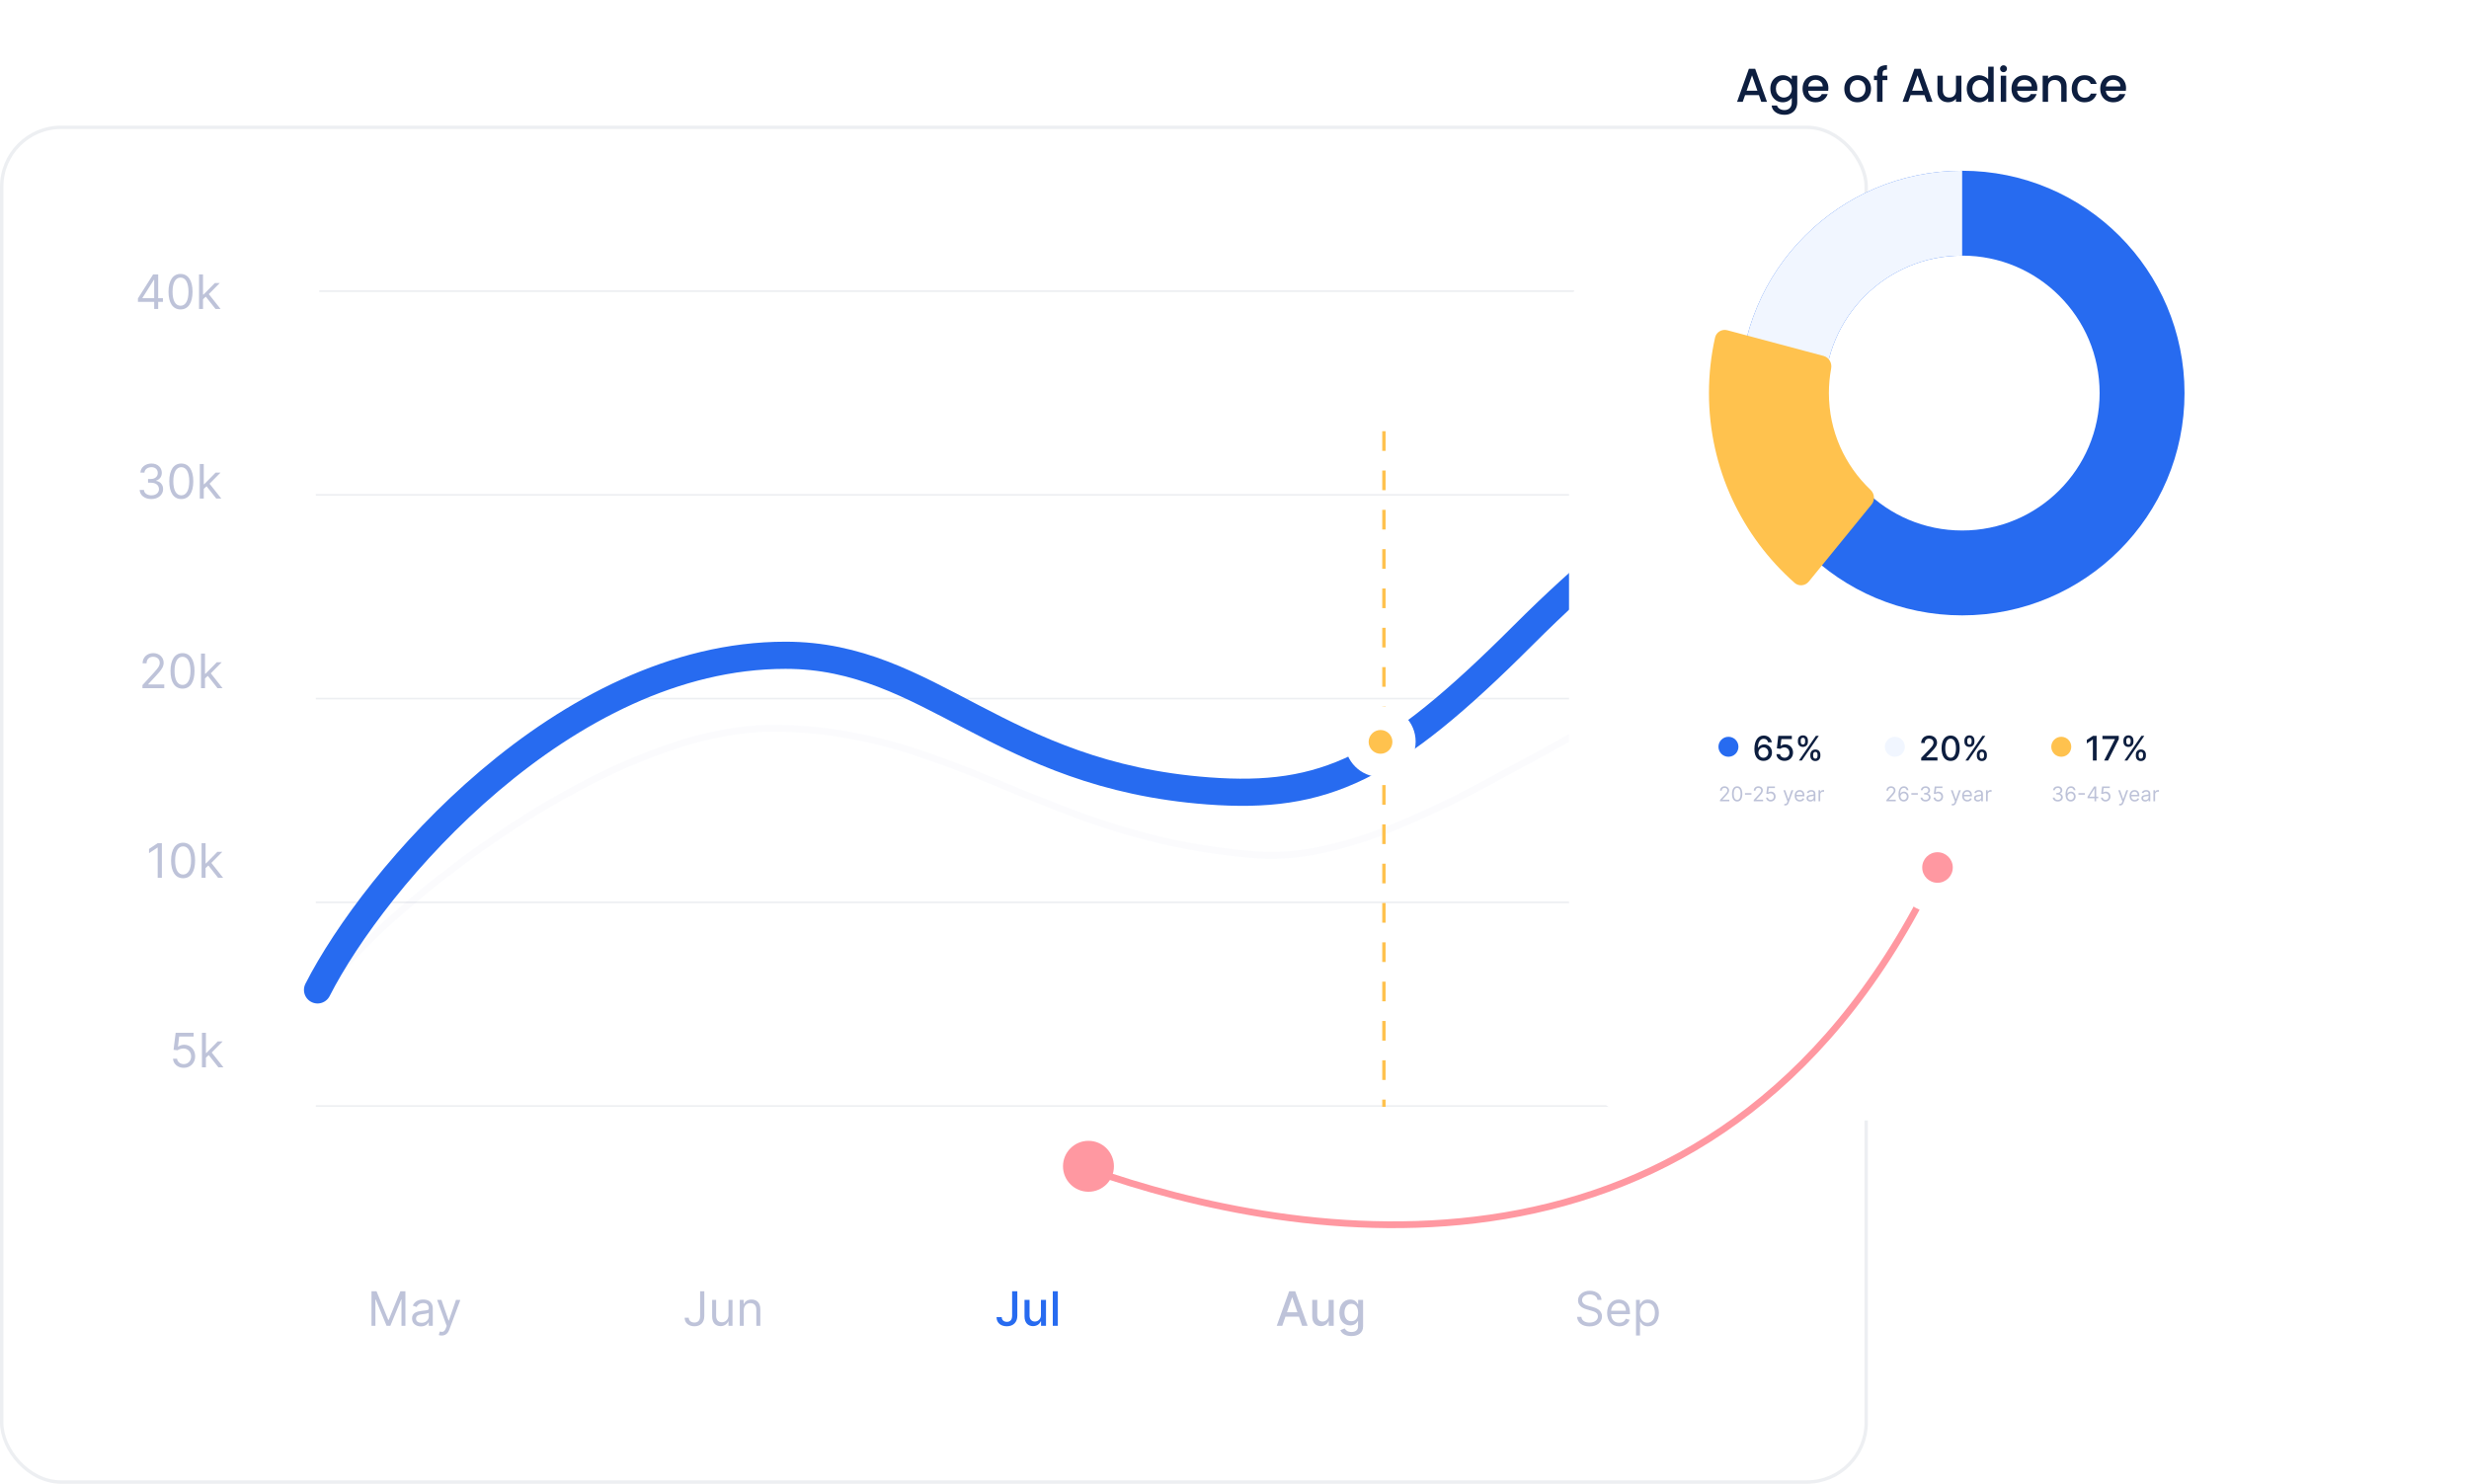 <svg width="727" height="437" viewBox="0 0 727 437" fill="none" xmlns="http://www.w3.org/2000/svg">
<rect x="0.5" y="37.5" width="549" height="399" rx="17.5" fill="white" stroke="#EDEFF2"/>
<path d="M44.584 146.98C46.558 146.98 48.025 145.742 48.025 144.076C48.025 142.784 47.259 141.844 45.977 141.63V141.551C47.006 141.237 47.647 140.392 47.647 139.244C47.647 137.802 46.508 136.519 44.624 136.519C42.864 136.519 41.403 137.603 41.343 139.204H42.536C42.581 138.19 43.545 137.593 44.604 137.593C45.728 137.593 46.454 138.274 46.454 139.303C46.454 140.377 45.614 141.073 44.406 141.073H43.59V142.167H44.406C45.952 142.167 46.812 142.953 46.812 144.076C46.812 145.155 45.872 145.886 44.565 145.886C43.386 145.886 42.452 145.279 42.377 144.295H41.124C41.199 145.896 42.611 146.98 44.584 146.98ZM53.379 146.98C55.626 146.98 56.919 145.075 56.919 141.749C56.919 138.448 55.607 136.519 53.379 136.519C51.152 136.519 49.84 138.448 49.84 141.749C49.84 145.075 51.132 146.98 53.379 146.98ZM53.379 145.886C51.898 145.886 51.033 144.399 51.033 141.749C51.033 139.105 51.908 137.593 53.379 137.593C54.851 137.593 55.726 139.105 55.726 141.749C55.726 144.399 54.861 145.886 53.379 145.886ZM58.828 146.84H60.001V143.982L60.822 143.221L63.68 146.84H65.172L61.707 142.465L64.933 139.204H63.482L60.141 142.605H60.001V136.659H58.828V146.84Z" fill="#BEC3D9"/>
<path d="M40.614 88.912H45.406V91H46.58V88.912H47.971V87.818H46.58V80.818H45.088L40.614 87.898V88.912ZM45.406 87.818H41.946V87.739L45.327 82.389H45.406V87.818ZM53.156 91.139C55.403 91.139 56.695 89.235 56.695 85.909C56.695 82.608 55.383 80.679 53.156 80.679C50.928 80.679 49.616 82.608 49.616 85.909C49.616 89.235 50.908 91.139 53.156 91.139ZM53.156 90.046C51.674 90.046 50.809 88.559 50.809 85.909C50.809 83.264 51.684 81.753 53.156 81.753C54.627 81.753 55.502 83.264 55.502 85.909C55.502 88.559 54.637 90.046 53.156 90.046ZM58.605 91H59.778V88.141L60.598 87.381L63.457 91H64.948L61.483 86.625L64.71 83.364H63.258L59.917 86.764H59.778V80.818H58.605V91Z" fill="#BEC3D9"/>
<path d="M41.944 202.68H48.367V201.587H43.635V201.507L45.922 199.061C47.672 197.187 48.188 196.312 48.188 195.183C48.188 193.612 46.916 192.359 45.126 192.359C43.341 192.359 41.984 193.572 41.984 195.362H43.157C43.157 194.204 43.908 193.433 45.086 193.433C46.19 193.433 47.035 194.109 47.035 195.183C47.035 196.123 46.483 196.819 45.305 198.107L41.944 201.786V202.68ZM53.742 202.82C55.989 202.82 57.282 200.916 57.282 197.59C57.282 194.288 55.969 192.359 53.742 192.359C51.514 192.359 50.202 194.288 50.202 197.59C50.202 200.916 51.495 202.82 53.742 202.82ZM53.742 201.726C52.26 201.726 51.395 200.239 51.395 197.59C51.395 194.945 52.27 193.433 53.742 193.433C55.213 193.433 56.088 194.945 56.088 197.59C56.088 200.239 55.223 201.726 53.742 201.726ZM59.191 202.68H60.364V199.822L61.184 199.061L64.043 202.68H65.534L62.069 198.305L65.296 195.044H63.844L60.503 198.445H60.364V192.499H59.191V202.68Z" fill="#BEC3D9"/>
<path d="M47.663 248.339H46.43L43.884 250.029V251.282L46.37 249.631H46.43V258.521H47.663V248.339ZM53.912 258.66C56.159 258.66 57.452 256.756 57.452 253.43C57.452 250.128 56.139 248.199 53.912 248.199C51.685 248.199 50.372 250.128 50.372 253.43C50.372 256.756 51.665 258.66 53.912 258.66ZM53.912 257.566C52.431 257.566 51.566 256.079 51.566 253.43C51.566 250.785 52.441 249.273 53.912 249.273C55.384 249.273 56.259 250.785 56.259 253.43C56.259 256.079 55.394 257.566 53.912 257.566ZM59.361 258.521H60.534V255.662L61.355 254.901L64.213 258.521H65.705L62.239 254.146L65.466 250.884H64.014L60.673 254.285H60.534V248.339H59.361V258.521Z" fill="#BEC3D9"/>
<path d="M54.107 314.5C56.046 314.5 57.468 313.068 57.468 311.119C57.468 309.146 56.096 307.699 54.227 307.699C53.54 307.699 52.874 307.943 52.457 308.276H52.397L52.755 305.273H57.011V304.179H51.721L51.104 309.19L52.258 309.33C52.68 309.026 53.401 308.808 54.028 308.813C55.325 308.822 56.275 309.807 56.275 311.139C56.275 312.447 55.36 313.406 54.107 313.406C53.063 313.406 52.233 312.735 52.138 311.815H50.945C51.02 313.367 52.357 314.5 54.107 314.5ZM59.463 314.361H60.636V311.502L61.456 310.742L64.315 314.361H65.807L62.341 309.986L65.568 306.724H64.116L60.775 310.125H60.636V304.179H59.463V314.361Z" fill="#BEC3D9"/>
<path d="M109.39 380.299V390.481H110.543V382.745H110.643L113.825 390.481H114.938L118.12 382.745H118.219V390.481H119.373V380.299H117.901L114.441 388.751H114.322L110.862 380.299H109.39ZM123.933 390.66C125.265 390.66 125.961 389.944 126.2 389.447H126.26V390.481H127.433V385.45C127.433 383.024 125.584 382.745 124.609 382.745C123.456 382.745 122.143 383.143 121.547 384.535L122.66 384.933C122.919 384.376 123.53 383.779 124.649 383.779C125.728 383.779 126.26 384.351 126.26 385.331V385.37C126.26 385.937 125.683 385.887 124.291 386.066C122.874 386.25 121.328 386.564 121.328 388.314C121.328 389.805 122.481 390.66 123.933 390.66ZM124.112 389.606C123.177 389.606 122.501 389.189 122.501 388.373C122.501 387.478 123.317 387.2 124.231 387.081C124.729 387.021 126.061 386.882 126.26 386.643V387.717C126.26 388.672 125.504 389.606 124.112 389.606ZM130.057 393.345C131.116 393.345 131.862 392.783 132.304 391.595L135.555 382.865L134.273 382.845L132.165 388.93H132.085L129.977 382.845H128.705L131.528 390.521L131.31 391.118C130.882 392.281 130.355 392.39 129.5 392.172L129.202 393.206C129.321 393.265 129.659 393.345 130.057 393.345Z" fill="#BEC3D9"/>
<path d="M206.15 380.299V387.578C206.15 388.846 205.543 389.527 204.48 389.527C203.51 389.527 202.809 388.96 202.809 388.095H201.596C201.596 389.661 202.809 390.62 204.48 390.62C206.249 390.62 207.383 389.532 207.383 387.578V380.299H206.15ZM214.507 387.359C214.507 388.791 213.414 389.447 212.539 389.447C211.564 389.447 210.868 388.731 210.868 387.618V382.845H209.695V387.697C209.695 389.646 210.729 390.581 212.161 390.581C213.314 390.581 214.07 389.964 214.428 389.189H214.507V390.481H215.681V382.845H214.507V387.359ZM219.003 385.887C219.003 384.555 219.828 383.799 220.952 383.799C222.04 383.799 222.702 384.51 222.702 385.708V390.481H223.875V385.629C223.875 383.68 222.836 382.745 221.29 382.745C220.136 382.745 219.42 383.262 219.062 384.038H218.963V382.845H217.83V390.481H219.003V385.887Z" fill="#BEC3D9"/>
<path d="M298.02 380.299V387.518C298.015 388.691 297.468 389.318 296.494 389.318C295.594 389.318 294.968 388.781 294.963 387.936H293.436C293.436 389.656 294.729 390.62 296.454 390.62C298.323 390.62 299.546 389.477 299.551 387.518V380.299H298.02ZM306.505 387.314C306.51 388.612 305.546 389.228 304.711 389.228C303.791 389.228 303.155 388.562 303.155 387.523V382.845H301.668V387.702C301.668 389.596 302.707 390.581 304.174 390.581C305.322 390.581 306.103 389.974 306.456 389.159H306.535V390.481H307.997V382.845H306.505V387.314ZM311.481 380.299H309.994V390.481H311.481V380.299Z" fill="#276BF0"/>
<path d="M377.564 390.481L378.498 387.787H382.476L383.405 390.481H385.036L381.372 380.299H379.597L375.933 390.481H377.564ZM378.946 386.494L380.447 382.149H380.527L382.028 386.494H378.946ZM391.224 387.314C391.229 388.612 390.265 389.228 389.43 389.228C388.51 389.228 387.873 388.562 387.873 387.523V382.845H386.387V387.702C386.387 389.596 387.426 390.581 388.893 390.581C390.041 390.581 390.822 389.974 391.175 389.159H391.254V390.481H392.716V382.845H391.224V387.314ZM397.915 393.504C399.859 393.504 401.36 392.614 401.36 390.65V382.845H399.903V384.083H399.794C399.531 383.61 399.004 382.745 397.582 382.745C395.737 382.745 394.38 384.202 394.38 386.633C394.38 389.069 395.767 390.367 397.572 390.367C398.974 390.367 399.516 389.576 399.784 389.089H399.879V390.591C399.879 391.789 399.058 392.306 397.93 392.306C396.692 392.306 396.21 391.684 395.946 391.247L394.668 391.774C395.071 392.708 396.09 393.504 397.915 393.504ZM397.9 389.134C396.572 389.134 395.881 388.115 395.881 386.613C395.881 385.147 396.558 384.008 397.9 384.008C399.197 384.008 399.893 385.067 399.893 386.613C399.893 388.189 399.183 389.134 397.9 389.134Z" fill="#BEC3D9"/>
<path d="M470.376 382.845H471.57C471.515 381.309 470.098 380.16 468.129 380.16C466.18 380.16 464.649 381.294 464.649 383.004C464.649 384.376 465.644 385.191 467.234 385.649L468.487 386.007C469.561 386.305 470.516 386.683 470.516 387.697C470.516 388.811 469.442 389.547 468.03 389.547C466.817 389.547 465.743 389.01 465.644 387.856H464.371C464.49 389.527 465.842 390.66 468.03 390.66C470.376 390.66 471.709 389.368 471.709 387.717C471.709 385.808 469.899 385.191 468.845 384.913L467.811 384.635C467.055 384.436 465.842 384.038 465.842 382.944C465.842 381.97 466.737 381.254 468.09 381.254C469.322 381.254 470.257 381.841 470.376 382.845ZM476.779 390.64C478.33 390.64 479.463 389.865 479.821 388.711L478.688 388.393C478.389 389.189 477.698 389.586 476.779 389.586C475.402 389.586 474.452 388.696 474.397 387.061H479.941V386.564C479.941 383.72 478.25 382.745 476.659 382.745C474.591 382.745 473.219 384.376 473.219 386.723C473.219 389.069 474.571 390.64 476.779 390.64ZM474.397 386.047C474.477 384.858 475.317 383.799 476.659 383.799C477.932 383.799 478.747 384.754 478.747 386.047H474.397ZM481.725 393.345H482.899V389.308H482.998C483.257 389.726 483.754 390.64 485.225 390.64C487.134 390.64 488.467 389.109 488.467 386.683C488.467 384.277 487.134 382.745 485.205 382.745C483.714 382.745 483.257 383.66 482.998 384.058H482.859V382.845H481.725V393.345ZM482.879 386.663C482.879 384.953 483.634 383.799 485.066 383.799C486.558 383.799 487.294 385.052 487.294 386.663C487.294 388.294 486.538 389.586 485.066 389.586C483.654 389.586 482.879 388.393 482.879 386.663Z" fill="#BEC3D9"/>
<line x1="93" y1="145.75" x2="511" y2="145.75" stroke="#EDEFF2" stroke-width="0.5"/>
<line x1="94" y1="85.75" x2="512" y2="85.75" stroke="#EDEFF2" stroke-width="0.5"/>
<line x1="93" y1="205.75" x2="511" y2="205.75" stroke="#EDEFF2" stroke-width="0.5"/>
<line x1="93" y1="265.75" x2="511" y2="265.75" stroke="#EDEFF2" stroke-width="0.5"/>
<line x1="93" y1="325.75" x2="511" y2="325.75" stroke="#EDEFF2" stroke-width="0.5"/>
<g opacity="0.2" filter="url(#filter0_f_3_1796)">
<path d="M98.499 288C115.287 266.581 179.279 214.5 227.499 214.5C280.999 214.5 307.922 247.142 369.864 251.773C385.499 252.942 405.176 248.176 438.174 230.354C480.776 207.343 508.499 191.5 508.499 191.5" stroke="#1F3BB2" stroke-opacity="0.1" stroke-width="2"/>
</g>
<line x1="407.5" y1="127" x2="407.5" y2="326" stroke="#FFC24E" stroke-dasharray="5.79 5.79"/>
<path d="M93.5 291.548C110.197 258.697 166 192.994 231.295 192.994C274 192.994 293.816 228.307 355.758 232.938C390 235.498 409.016 226.57 448.381 187.205C487.746 147.84 507.621 141.472 512.638 142.63" stroke="#276BF0" stroke-width="8" stroke-linecap="round"/>
<circle cx="406.419" cy="218.42" r="10.42" fill="white"/>
<circle cx="406.499" cy="218.5" r="3.5" fill="#FFC24E"/>
<g filter="url(#filter1_d_3_1796)">
<rect x="462" width="215" height="260" rx="24" fill="white"/>
</g>
<path d="M506.452 236H509.205V235.531H507.176V235.497L508.156 234.449C508.906 233.646 509.128 233.271 509.128 232.787C509.128 232.114 508.582 231.577 507.815 231.577C507.05 231.577 506.469 232.097 506.469 232.864H506.972C506.972 232.367 507.293 232.037 507.798 232.037C508.271 232.037 508.634 232.327 508.634 232.787C508.634 233.19 508.397 233.488 507.892 234.04L506.452 235.616V236ZM511.508 236.06C512.471 236.06 513.025 235.244 513.025 233.818C513.025 232.403 512.462 231.577 511.508 231.577C510.553 231.577 509.991 232.403 509.991 233.818C509.991 235.244 510.545 236.06 511.508 236.06ZM511.508 235.591C510.873 235.591 510.502 234.954 510.502 233.818C510.502 232.685 510.877 232.037 511.508 232.037C512.138 232.037 512.513 232.685 512.513 233.818C512.513 234.954 512.143 235.591 511.508 235.591ZM515.718 233.584H513.809V234.053H515.718V233.584ZM516.389 236H519.142V235.531H517.114V235.497L518.094 234.449C518.844 233.646 519.065 233.271 519.065 232.787C519.065 232.114 518.52 231.577 517.753 231.577C516.988 231.577 516.406 232.097 516.406 232.864H516.909C516.909 232.367 517.231 232.037 517.736 232.037C518.209 232.037 518.571 232.327 518.571 232.787C518.571 233.19 518.335 233.488 517.83 234.04L516.389 235.616V236ZM521.386 236.06C522.217 236.06 522.826 235.446 522.826 234.611C522.826 233.765 522.238 233.145 521.437 233.145C521.143 233.145 520.857 233.249 520.678 233.392H520.653L520.806 232.105H522.63V231.636H520.363L520.099 233.784L520.593 233.844C520.774 233.714 521.083 233.62 521.352 233.622C521.908 233.626 522.315 234.048 522.315 234.619C522.315 235.18 521.923 235.591 521.386 235.591C520.938 235.591 520.582 235.303 520.542 234.909H520.031C520.062 235.574 520.636 236.06 521.386 236.06ZM525.692 237.227C526.146 237.227 526.466 236.987 526.655 236.477L528.049 232.736L527.499 232.727L526.596 235.335H526.562L525.658 232.727H525.113L526.323 236.017L526.229 236.273C526.046 236.771 525.82 236.818 525.454 236.724L525.326 237.168C525.377 237.193 525.522 237.227 525.692 237.227ZM529.969 236.068C530.634 236.068 531.12 235.736 531.273 235.241L530.787 235.105C530.659 235.446 530.363 235.616 529.969 235.616C529.379 235.616 528.972 235.235 528.949 234.534H531.324V234.321C531.324 233.102 530.6 232.685 529.918 232.685C529.032 232.685 528.444 233.384 528.444 234.389C528.444 235.395 529.023 236.068 529.969 236.068ZM528.949 234.099C528.983 233.59 529.343 233.136 529.918 233.136C530.463 233.136 530.813 233.545 530.813 234.099H528.949ZM533.052 236.077C533.623 236.077 533.922 235.77 534.024 235.557H534.049V236H534.552V233.844C534.552 232.804 533.76 232.685 533.342 232.685C532.848 232.685 532.285 232.855 532.029 233.452L532.507 233.622C532.618 233.384 532.88 233.128 533.359 233.128C533.821 233.128 534.049 233.373 534.049 233.793V233.81C534.049 234.053 533.802 234.031 533.206 234.108C532.598 234.187 531.936 234.321 531.936 235.071C531.936 235.71 532.43 236.077 533.052 236.077ZM533.129 235.625C532.728 235.625 532.439 235.446 532.439 235.097C532.439 234.713 532.788 234.594 533.18 234.543C533.393 234.517 533.964 234.457 534.049 234.355V234.815C534.049 235.224 533.725 235.625 533.129 235.625ZM535.47 236H535.973V233.929C535.973 233.486 536.322 233.162 536.8 233.162C536.934 233.162 537.072 233.188 537.106 233.196V232.685C537.049 232.68 536.917 232.676 536.842 232.676C536.45 232.676 536.109 232.898 535.99 233.222H535.956V232.727H535.47V236Z" fill="#BDC2D8"/>
<path d="M519.239 224.099C520.759 224.114 521.767 223.02 521.763 221.624C521.767 220.232 520.755 219.234 519.494 219.234C518.727 219.234 518.063 219.604 517.69 220.218H517.637C517.641 218.567 518.266 217.587 519.331 217.587C520.031 217.587 520.471 218.013 520.62 218.616H521.703C521.536 217.466 520.631 216.628 519.331 216.628C517.641 216.628 516.586 218.08 516.586 220.609C516.582 223.286 517.946 224.089 519.239 224.099ZM519.235 223.176C518.39 223.176 517.772 222.466 517.772 221.649C517.776 220.836 518.422 220.126 519.26 220.126C520.091 220.126 520.702 220.797 520.698 221.638C520.702 222.498 520.066 223.176 519.235 223.176ZM525.458 224.099C526.921 224.099 527.965 223.066 527.961 221.649C527.965 220.243 526.985 219.22 525.66 219.22C525.12 219.22 524.619 219.426 524.335 219.703H524.293L524.524 217.668H527.61V216.727H523.611L523.203 220.392L524.208 220.541C524.481 220.296 524.971 220.129 525.411 220.129C526.274 220.136 526.899 220.783 526.899 221.67C526.899 222.544 526.292 223.176 525.458 223.176C524.754 223.176 524.197 222.729 524.14 222.104H523.075C523.117 223.261 524.122 224.099 525.458 224.099ZM533.054 222.636C533.058 223.457 533.573 224.149 534.535 224.149C535.487 224.149 536.009 223.457 536.009 222.636V222.253C536.009 221.429 535.501 220.74 534.535 220.74C533.587 220.74 533.058 221.433 533.054 222.253V222.636ZM529.397 218.474C529.397 219.295 529.915 219.987 530.877 219.987C531.826 219.987 532.351 219.298 532.348 218.474V218.091C532.351 217.267 531.84 216.578 530.877 216.578C529.933 216.578 529.397 217.267 529.397 218.091V218.474ZM529.695 224H530.544L535.544 216.727H534.695L529.695 224ZM533.882 222.253C533.885 221.844 534.063 221.45 534.535 221.45C535.025 221.45 535.178 221.844 535.178 222.253V222.636C535.178 223.045 535.011 223.439 534.535 223.439C534.052 223.439 533.885 223.041 533.882 222.636V222.253ZM530.228 218.091C530.228 217.686 530.405 217.288 530.877 217.288C531.368 217.288 531.52 217.683 531.52 218.091V218.474C531.52 218.883 531.353 219.277 530.877 219.277C530.395 219.277 530.228 218.883 530.228 218.474V218.091Z" fill="#0D1E3F"/>
<circle cx="508.943" cy="219.943" r="2.943" fill="#276BF0"/>
<path d="M555.451 236H558.204V235.531H556.175V235.497L557.155 234.449C557.905 233.646 558.127 233.271 558.127 232.787C558.127 232.114 557.581 231.577 556.814 231.577C556.05 231.577 555.468 232.097 555.468 232.864H555.971C555.971 232.367 556.292 232.037 556.797 232.037C557.27 232.037 557.633 232.327 557.633 232.787C557.633 233.19 557.396 233.488 556.891 234.04L555.451 235.616V236ZM560.532 236.06C561.415 236.07 561.99 235.406 561.99 234.594C561.99 233.75 561.366 233.145 560.618 233.145C560.168 233.145 559.782 233.364 559.544 233.724H559.51C559.512 232.661 559.925 232.045 560.601 232.045C561.061 232.045 561.338 232.335 561.436 232.727H561.956C561.849 232.05 561.334 231.577 560.601 231.577C559.618 231.577 559.015 232.446 559.015 233.989C559.015 235.602 559.817 236.051 560.532 236.06ZM560.532 235.591C559.985 235.591 559.584 235.124 559.586 234.602C559.589 234.08 560.008 233.614 560.55 233.614C561.084 233.614 561.478 234.053 561.478 234.594C561.478 235.148 561.067 235.591 560.532 235.591ZM564.711 233.584H562.802V234.053H564.711V233.584ZM566.992 236.06C567.838 236.06 568.466 235.529 568.466 234.815C568.466 234.261 568.138 233.859 567.588 233.767V233.733C568.029 233.599 568.304 233.237 568.304 232.744C568.304 232.126 567.816 231.577 567.009 231.577C566.254 231.577 565.628 232.041 565.602 232.727H566.114C566.133 232.293 566.546 232.037 567 232.037C567.482 232.037 567.793 232.329 567.793 232.77C567.793 233.23 567.433 233.528 566.915 233.528H566.565V233.997H566.915C567.578 233.997 567.946 234.334 567.946 234.815C567.946 235.278 567.543 235.591 566.983 235.591C566.478 235.591 566.078 235.331 566.046 234.909H565.509C565.541 235.595 566.146 236.06 566.992 236.06ZM570.701 236.06C571.532 236.06 572.141 235.446 572.141 234.611C572.141 233.765 571.553 233.145 570.752 233.145C570.458 233.145 570.173 233.249 569.994 233.392H569.968L570.122 232.105H571.945V231.636H569.678L569.414 233.784L569.909 233.844C570.09 233.714 570.399 233.62 570.667 233.622C571.223 233.626 571.63 234.048 571.63 234.619C571.63 235.18 571.238 235.591 570.701 235.591C570.254 235.591 569.898 235.303 569.857 234.909H569.346C569.378 235.574 569.951 236.06 570.701 236.06ZM575.008 237.227C575.462 237.227 575.781 236.987 575.971 236.477L577.364 232.736L576.815 232.727L575.911 235.335H575.877L574.974 232.727H574.428L575.638 236.017L575.545 236.273C575.361 236.771 575.136 236.818 574.769 236.724L574.641 237.168C574.692 237.193 574.837 237.227 575.008 237.227ZM579.285 236.068C579.949 236.068 580.435 235.736 580.589 235.241L580.103 235.105C579.975 235.446 579.679 235.616 579.285 235.616C578.694 235.616 578.287 235.235 578.264 234.534H580.64V234.321C580.64 233.102 579.915 232.685 579.233 232.685C578.347 232.685 577.759 233.384 577.759 234.389C577.759 235.395 578.339 236.068 579.285 236.068ZM578.264 234.099C578.298 233.59 578.658 233.136 579.233 233.136C579.779 233.136 580.128 233.545 580.128 234.099H578.264ZM582.368 236.077C582.939 236.077 583.237 235.77 583.339 235.557H583.365V236H583.868V233.844C583.868 232.804 583.075 232.685 582.657 232.685C582.163 232.685 581.601 232.855 581.345 233.452L581.822 233.622C581.933 233.384 582.195 233.128 582.675 233.128C583.137 233.128 583.365 233.373 583.365 233.793V233.81C583.365 234.053 583.118 234.031 582.521 234.108C581.914 234.187 581.251 234.321 581.251 235.071C581.251 235.71 581.746 236.077 582.368 236.077ZM582.444 235.625C582.044 235.625 581.754 235.446 581.754 235.097C581.754 234.713 582.103 234.594 582.496 234.543C582.709 234.517 583.28 234.457 583.365 234.355V234.815C583.365 235.224 583.041 235.625 582.444 235.625ZM584.785 236H585.288V233.929C585.288 233.486 585.638 233.162 586.115 233.162C586.249 233.162 586.388 233.188 586.422 233.196V232.685C586.364 232.68 586.232 232.676 586.158 232.676C585.766 232.676 585.425 232.898 585.305 233.222H585.271V232.727H584.785V236Z" fill="#BDC2D8"/>
<path d="M565.699 224H570.486V223.059H567.211V223.006L568.657 221.493C569.988 220.147 570.368 219.504 570.368 218.691C570.368 217.523 569.417 216.628 568.046 216.628C566.686 216.628 565.692 217.509 565.692 218.837H566.739C566.736 218.055 567.24 217.544 568.025 217.544C568.763 217.544 569.324 217.999 569.324 218.723C569.324 219.366 568.941 219.827 568.16 220.655L565.699 223.205V224ZM574.363 224.121C576.043 224.121 577.027 222.75 577.027 220.367C577.027 218.002 576.029 216.628 574.363 216.628C572.694 216.628 571.7 217.999 571.697 220.367C571.697 222.746 572.68 224.117 574.363 224.121ZM574.363 223.173C573.38 223.173 572.787 222.185 572.787 220.367C572.79 218.556 573.383 217.558 574.363 217.558C575.34 217.558 575.937 218.556 575.937 220.367C575.937 222.185 575.344 223.173 574.363 223.173ZM582.083 222.636C582.086 223.457 582.601 224.149 583.564 224.149C584.515 224.149 585.037 223.457 585.037 222.636V222.253C585.037 221.429 584.529 220.74 583.564 220.74C582.615 220.74 582.086 221.433 582.083 222.253V222.636ZM578.425 218.474C578.425 219.295 578.944 219.987 579.906 219.987C580.854 219.987 581.38 219.298 581.376 218.474V218.091C581.38 217.267 580.868 216.578 579.906 216.578C578.961 216.578 578.425 217.267 578.425 218.091V218.474ZM578.723 224H579.572L584.572 216.727H583.723L578.723 224ZM582.91 222.253C582.914 221.844 583.091 221.45 583.564 221.45C584.054 221.45 584.206 221.844 584.206 222.253V222.636C584.206 223.045 584.039 223.439 583.564 223.439C583.081 223.439 582.914 223.041 582.91 222.636V222.253ZM579.256 218.091C579.256 217.686 579.434 217.288 579.906 217.288C580.396 217.288 580.549 217.683 580.549 218.091V218.474C580.549 218.883 580.382 219.277 579.906 219.277C579.423 219.277 579.256 218.883 579.256 218.474V218.091Z" fill="#0D1E3F"/>
<circle cx="557.942" cy="219.943" r="2.943" fill="#F1F6FF"/>
<path d="M605.926 236.06C606.772 236.06 607.401 235.529 607.401 234.815C607.401 234.261 607.072 233.859 606.523 233.767V233.733C606.964 233.599 607.239 233.237 607.239 232.744C607.239 232.126 606.751 231.577 605.943 231.577C605.189 231.577 604.562 232.041 604.537 232.727H605.048C605.067 232.293 605.481 232.037 605.935 232.037C606.416 232.037 606.727 232.329 606.727 232.77C606.727 233.23 606.367 233.528 605.849 233.528H605.5V233.997H605.849C606.512 233.997 606.881 234.334 606.881 234.815C606.881 235.278 606.478 235.591 605.918 235.591C605.413 235.591 605.012 235.331 604.98 234.909H604.443C604.475 235.595 605.08 236.06 605.926 236.06ZM609.721 236.06C610.603 236.07 611.178 235.406 611.178 234.594C611.178 233.75 610.554 233.145 609.806 233.145C609.357 233.145 608.971 233.364 608.732 233.724H608.698C608.7 232.661 609.114 232.045 609.789 232.045C610.249 232.045 610.526 232.335 610.624 232.727H611.144C611.038 232.05 610.522 231.577 609.789 231.577C608.807 231.577 608.204 232.446 608.204 233.989C608.204 235.602 609.005 236.051 609.721 236.06ZM609.721 235.591C609.173 235.591 608.773 235.124 608.775 234.602C608.777 234.08 609.197 233.614 609.738 233.614C610.273 233.614 610.667 234.053 610.667 234.594C610.667 235.148 610.256 235.591 609.721 235.591ZM613.9 233.584H611.991V234.053H613.9V233.584ZM614.674 235.105H616.728V236H617.23V235.105H617.827V234.636H617.23V231.636H616.591L614.674 234.67V235.105ZM616.728 234.636H615.245V234.602L616.694 232.31H616.728V234.636ZM619.989 236.06C620.82 236.06 621.43 235.446 621.43 234.611C621.43 233.765 620.841 233.145 620.04 233.145C619.746 233.145 619.461 233.249 619.282 233.392H619.256L619.41 232.105H621.233V231.636H618.966L618.702 233.784L619.197 233.844C619.378 233.714 619.687 233.62 619.955 233.622C620.511 233.626 620.918 234.048 620.918 234.619C620.918 235.18 620.526 235.591 619.989 235.591C619.542 235.591 619.186 235.303 619.145 234.909H618.634C618.666 235.574 619.239 236.06 619.989 236.06ZM624.296 237.227C624.75 237.227 625.069 236.987 625.259 236.477L626.652 232.736L626.103 232.727L625.199 235.335H625.165L624.262 232.727H623.716L624.926 236.017L624.833 236.273C624.65 236.771 624.424 236.818 624.057 236.724L623.929 237.168C623.98 237.193 624.125 237.227 624.296 237.227ZM628.573 236.068C629.237 236.068 629.723 235.736 629.877 235.241L629.391 235.105C629.263 235.446 628.967 235.616 628.573 235.616C627.982 235.616 627.575 235.235 627.552 234.534H629.928V234.321C629.928 233.102 629.203 232.685 628.521 232.685C627.635 232.685 627.047 233.384 627.047 234.389C627.047 235.395 627.627 236.068 628.573 236.068ZM627.552 234.099C627.586 233.59 627.946 233.136 628.521 233.136C629.067 233.136 629.416 233.545 629.416 234.099H627.552ZM631.656 236.077C632.227 236.077 632.525 235.77 632.627 235.557H632.653V236H633.156V233.844C633.156 232.804 632.363 232.685 631.945 232.685C631.451 232.685 630.889 232.855 630.633 233.452L631.11 233.622C631.221 233.384 631.483 233.128 631.963 233.128C632.425 233.128 632.653 233.373 632.653 233.793V233.81C632.653 234.053 632.406 234.031 631.809 234.108C631.202 234.187 630.539 234.321 630.539 235.071C630.539 235.71 631.034 236.077 631.656 236.077ZM631.732 235.625C631.332 235.625 631.042 235.446 631.042 235.097C631.042 234.713 631.392 234.594 631.784 234.543C631.997 234.517 632.568 234.457 632.653 234.355V234.815C632.653 235.224 632.329 235.625 631.732 235.625ZM634.074 236H634.576V233.929C634.576 233.486 634.926 233.162 635.403 233.162C635.537 233.162 635.676 233.188 635.71 233.196V232.685C635.652 232.68 635.52 232.676 635.446 232.676C635.054 232.676 634.713 232.898 634.593 233.222H634.559V232.727H634.074V236Z" fill="#BDC2D8"/>
<path d="M617.349 216.727H616.281L614.466 217.913V218.964L616.206 217.828H616.249V224H617.349V216.727ZM619.562 224H620.709L623.873 217.7V216.727H619.065V217.668H622.737V217.722L619.562 224ZM628.904 222.636C628.907 223.457 629.422 224.149 630.385 224.149C631.336 224.149 631.858 223.457 631.858 222.636V222.253C631.858 221.429 631.351 220.74 630.385 220.74C629.437 220.74 628.907 221.433 628.904 222.253V222.636ZM625.246 218.474C625.246 219.295 625.765 219.987 626.727 219.987C627.675 219.987 628.201 219.298 628.197 218.474V218.091C628.201 217.267 627.689 216.578 626.727 216.578C625.782 216.578 625.246 217.267 625.246 218.091V218.474ZM625.545 224H626.393L631.393 216.727H630.545L625.545 224ZM629.731 222.253C629.735 221.844 629.912 221.45 630.385 221.45C630.875 221.45 631.028 221.844 631.028 222.253V222.636C631.028 223.045 630.861 223.439 630.385 223.439C629.902 223.439 629.735 223.041 629.731 222.636V222.253ZM626.077 218.091C626.077 217.686 626.255 217.288 626.727 217.288C627.217 217.288 627.37 217.683 627.37 218.091V218.474C627.37 218.883 627.203 219.277 626.727 219.277C626.244 219.277 626.077 218.883 626.077 218.474V218.091Z" fill="#0D1E3F"/>
<circle cx="606.943" cy="219.943" r="2.943" fill="#FFC24E"/>
<circle cx="577.759" cy="115.765" r="52.978" stroke="#276BF0" stroke-width="25"/>
<path d="M524.781 115.765C524.781 86.506 548.5 62.787 577.759 62.787" stroke="#F1F6FF" stroke-width="25"/>
<path fill-rule="evenodd" clip-rule="evenodd" d="M536.947 104.831C538.548 105.259 539.487 106.902 539.184 108.53C538.75 110.865 538.522 113.282 538.522 115.766C538.522 126.969 543.199 137.069 550.759 144.24C551.961 145.38 552.164 147.262 551.118 148.546L532.606 171.282C531.56 172.567 529.666 172.765 528.424 171.668C512.983 158.029 503.203 138.034 503.203 115.766C503.203 110.163 503.824 104.687 505.007 99.408C505.369 97.791 507.02 96.841 508.62 97.269L536.947 104.831Z" fill="#FFC24E"/>
<path d="M517.916 28.012H513.842L513.142 30H511.476L514.962 20.256H516.81L520.296 30H518.616L517.916 28.012ZM517.468 26.71L515.886 22.188L514.29 26.71H517.468ZM524.92 22.16C525.517 22.16 526.044 22.281 526.502 22.524C526.968 22.757 527.332 23.051 527.594 23.406V22.286H529.204V30.126C529.204 30.835 529.054 31.465 528.756 32.016C528.457 32.576 528.023 33.015 527.454 33.332C526.894 33.649 526.222 33.808 525.438 33.808C524.392 33.808 523.524 33.561 522.834 33.066C522.143 32.581 521.751 31.918 521.658 31.078H523.24C523.361 31.479 523.618 31.801 524.01 32.044C524.411 32.296 524.887 32.422 525.438 32.422C526.082 32.422 526.6 32.226 526.992 31.834C527.393 31.442 527.594 30.873 527.594 30.126V28.838C527.323 29.202 526.954 29.51 526.488 29.762C526.03 30.005 525.508 30.126 524.92 30.126C524.248 30.126 523.632 29.958 523.072 29.622C522.521 29.277 522.082 28.801 521.756 28.194C521.438 27.578 521.28 26.883 521.28 26.108C521.28 25.333 521.438 24.647 521.756 24.05C522.082 23.453 522.521 22.991 523.072 22.664C523.632 22.328 524.248 22.16 524.92 22.16ZM527.594 26.136C527.594 25.604 527.482 25.142 527.258 24.75C527.043 24.358 526.758 24.059 526.404 23.854C526.049 23.649 525.666 23.546 525.256 23.546C524.845 23.546 524.462 23.649 524.108 23.854C523.753 24.05 523.464 24.344 523.24 24.736C523.025 25.119 522.918 25.576 522.918 26.108C522.918 26.64 523.025 27.107 523.24 27.508C523.464 27.909 523.753 28.217 524.108 28.432C524.472 28.637 524.854 28.74 525.256 28.74C525.666 28.74 526.049 28.637 526.404 28.432C526.758 28.227 527.043 27.928 527.258 27.536C527.482 27.135 527.594 26.668 527.594 26.136ZM538.37 25.954C538.37 26.243 538.351 26.505 538.314 26.738H532.42C532.467 27.354 532.695 27.849 533.106 28.222C533.517 28.595 534.021 28.782 534.618 28.782C535.477 28.782 536.083 28.423 536.438 27.704H538.16C537.927 28.413 537.502 28.997 536.886 29.454C536.279 29.902 535.523 30.126 534.618 30.126C533.881 30.126 533.218 29.963 532.63 29.636C532.051 29.3 531.594 28.833 531.258 28.236C530.931 27.629 530.768 26.929 530.768 26.136C530.768 25.343 530.927 24.647 531.244 24.05C531.571 23.443 532.023 22.977 532.602 22.65C533.19 22.323 533.862 22.16 534.618 22.16C535.346 22.16 535.995 22.319 536.564 22.636C537.133 22.953 537.577 23.401 537.894 23.98C538.211 24.549 538.37 25.207 538.37 25.954ZM536.704 25.45C536.695 24.862 536.485 24.391 536.074 24.036C535.663 23.681 535.155 23.504 534.548 23.504C533.997 23.504 533.526 23.681 533.134 24.036C532.742 24.381 532.509 24.853 532.434 25.45H536.704ZM546.923 30.126C546.195 30.126 545.537 29.963 544.949 29.636C544.361 29.3 543.899 28.833 543.563 28.236C543.227 27.629 543.059 26.929 543.059 26.136C543.059 25.352 543.232 24.657 543.577 24.05C543.923 23.443 544.394 22.977 544.991 22.65C545.589 22.323 546.256 22.16 546.993 22.16C547.731 22.16 548.398 22.323 548.995 22.65C549.593 22.977 550.064 23.443 550.409 24.05C550.755 24.657 550.927 25.352 550.927 26.136C550.927 26.92 550.75 27.615 550.395 28.222C550.041 28.829 549.555 29.3 548.939 29.636C548.333 29.963 547.661 30.126 546.923 30.126ZM546.923 28.74C547.334 28.74 547.717 28.642 548.071 28.446C548.435 28.25 548.729 27.956 548.953 27.564C549.177 27.172 549.289 26.696 549.289 26.136C549.289 25.576 549.182 25.105 548.967 24.722C548.753 24.33 548.468 24.036 548.113 23.84C547.759 23.644 547.376 23.546 546.965 23.546C546.555 23.546 546.172 23.644 545.817 23.84C545.472 24.036 545.197 24.33 544.991 24.722C544.786 25.105 544.683 25.576 544.683 26.136C544.683 26.967 544.893 27.611 545.313 28.068C545.743 28.516 546.279 28.74 546.923 28.74ZM555.739 23.588H554.311V30H552.701V23.588H551.791V22.286H552.701V21.74C552.701 20.853 552.934 20.209 553.401 19.808C553.877 19.397 554.619 19.192 555.627 19.192V20.522C555.142 20.522 554.801 20.615 554.605 20.802C554.409 20.979 554.311 21.292 554.311 21.74V22.286H555.739V23.588ZM566.656 28.012H562.582L561.882 30H560.216L563.702 20.256H565.55L569.036 30H567.356L566.656 28.012ZM566.208 26.71L564.626 22.188L563.03 26.71H566.208ZM577.538 22.286V30H575.942V29.09C575.69 29.407 575.359 29.659 574.948 29.846C574.547 30.023 574.117 30.112 573.66 30.112C573.053 30.112 572.507 29.986 572.022 29.734C571.546 29.482 571.168 29.109 570.888 28.614C570.617 28.119 570.482 27.522 570.482 26.822V22.286H572.064V26.584C572.064 27.275 572.237 27.807 572.582 28.18C572.927 28.544 573.399 28.726 573.996 28.726C574.593 28.726 575.065 28.544 575.41 28.18C575.765 27.807 575.942 27.275 575.942 26.584V22.286H577.538ZM579.112 26.108C579.112 25.333 579.27 24.647 579.588 24.05C579.914 23.453 580.353 22.991 580.904 22.664C581.464 22.328 582.084 22.16 582.766 22.16C583.27 22.16 583.764 22.272 584.25 22.496C584.744 22.711 585.136 23 585.426 23.364V19.64H587.036V30H585.426V28.838C585.164 29.211 584.8 29.519 584.334 29.762C583.876 30.005 583.349 30.126 582.752 30.126C582.08 30.126 581.464 29.958 580.904 29.622C580.353 29.277 579.914 28.801 579.588 28.194C579.27 27.578 579.112 26.883 579.112 26.108ZM585.426 26.136C585.426 25.604 585.314 25.142 585.09 24.75C584.875 24.358 584.59 24.059 584.236 23.854C583.881 23.649 583.498 23.546 583.088 23.546C582.677 23.546 582.294 23.649 581.94 23.854C581.585 24.05 581.296 24.344 581.072 24.736C580.857 25.119 580.75 25.576 580.75 26.108C580.75 26.64 580.857 27.107 581.072 27.508C581.296 27.909 581.585 28.217 581.94 28.432C582.304 28.637 582.686 28.74 583.088 28.74C583.498 28.74 583.881 28.637 584.236 28.432C584.59 28.227 584.875 27.928 585.09 27.536C585.314 27.135 585.426 26.668 585.426 26.136ZM589.944 21.264C589.655 21.264 589.412 21.166 589.216 20.97C589.02 20.774 588.922 20.531 588.922 20.242C588.922 19.953 589.02 19.71 589.216 19.514C589.412 19.318 589.655 19.22 589.944 19.22C590.224 19.22 590.462 19.318 590.658 19.514C590.854 19.71 590.952 19.953 590.952 20.242C590.952 20.531 590.854 20.774 590.658 20.97C590.462 21.166 590.224 21.264 589.944 21.264ZM590.728 22.286V30H589.132V22.286H590.728ZM599.893 25.954C599.893 26.243 599.875 26.505 599.837 26.738H593.943C593.99 27.354 594.219 27.849 594.629 28.222C595.04 28.595 595.544 28.782 596.141 28.782C597 28.782 597.607 28.423 597.961 27.704H599.683C599.45 28.413 599.025 28.997 598.409 29.454C597.803 29.902 597.047 30.126 596.141 30.126C595.404 30.126 594.741 29.963 594.153 29.636C593.575 29.3 593.117 28.833 592.781 28.236C592.455 27.629 592.291 26.929 592.291 26.136C592.291 25.343 592.45 24.647 592.767 24.05C593.094 23.443 593.547 22.977 594.125 22.65C594.713 22.323 595.385 22.16 596.141 22.16C596.869 22.16 597.518 22.319 598.087 22.636C598.657 22.953 599.1 23.401 599.417 23.98C599.735 24.549 599.893 25.207 599.893 25.954ZM598.227 25.45C598.218 24.862 598.008 24.391 597.597 24.036C597.187 23.681 596.678 23.504 596.071 23.504C595.521 23.504 595.049 23.681 594.657 24.036C594.265 24.381 594.032 24.853 593.957 25.45H598.227ZM605.356 22.16C605.963 22.16 606.504 22.286 606.98 22.538C607.465 22.79 607.843 23.163 608.114 23.658C608.385 24.153 608.52 24.75 608.52 25.45V30L606.938 30V25.688C606.938 24.997 606.765 24.47 606.42 24.106C606.075 23.733 605.603 23.546 605.006 23.546C604.409 23.546 603.933 23.733 603.578 24.106C603.233 24.47 603.06 24.997 603.06 25.688V30H601.464V22.286H603.06V23.168C603.321 22.851 603.653 22.603 604.054 22.426C604.465 22.249 604.899 22.16 605.356 22.16ZM610.024 26.136C610.024 25.343 610.183 24.647 610.5 24.05C610.827 23.443 611.275 22.977 611.844 22.65C612.413 22.323 613.067 22.16 613.804 22.16C614.737 22.16 615.507 22.384 616.114 22.832C616.73 23.271 617.145 23.901 617.36 24.722H615.638C615.498 24.339 615.274 24.041 614.966 23.826C614.658 23.611 614.271 23.504 613.804 23.504C613.151 23.504 612.628 23.737 612.236 24.204C611.853 24.661 611.662 25.305 611.662 26.136C611.662 26.967 611.853 27.615 612.236 28.082C612.628 28.549 613.151 28.782 613.804 28.782C614.728 28.782 615.339 28.376 615.638 27.564H617.36C617.136 28.348 616.716 28.973 616.1 29.44C615.484 29.897 614.719 30.126 613.804 30.126C613.067 30.126 612.413 29.963 611.844 29.636C611.275 29.3 610.827 28.833 610.5 28.236C610.183 27.629 610.024 26.929 610.024 26.136ZM626.02 25.954C626.02 26.243 626.002 26.505 625.964 26.738H620.07C620.117 27.354 620.346 27.849 620.756 28.222C621.167 28.595 621.671 28.782 622.268 28.782C623.127 28.782 623.734 28.423 624.088 27.704H625.81C625.577 28.413 625.152 28.997 624.536 29.454C623.93 29.902 623.174 30.126 622.268 30.126C621.531 30.126 620.868 29.963 620.28 29.636C619.702 29.3 619.244 28.833 618.908 28.236C618.582 27.629 618.418 26.929 618.418 26.136C618.418 25.343 618.577 24.647 618.894 24.05C619.221 23.443 619.674 22.977 620.252 22.65C620.84 22.323 621.512 22.16 622.268 22.16C622.996 22.16 623.645 22.319 624.214 22.636C624.784 22.953 625.227 23.401 625.544 23.98C625.862 24.549 626.02 25.207 626.02 25.954ZM624.354 25.45C624.345 24.862 624.135 24.391 623.724 24.036C623.314 23.681 622.805 23.504 622.198 23.504C621.648 23.504 621.176 23.681 620.784 24.036C620.392 24.381 620.159 24.853 620.084 25.45H624.354Z" fill="#0D1E3F"/>
<path d="M321 344.5C380.5 365.5 504.5 388 568.5 259.5" stroke="#FF98A1" stroke-width="2"/>
<circle cx="320.5" cy="343.5" r="7.5" fill="#FF98A1"/>
<circle cx="570.5" cy="255.5" r="13.5" fill="white"/>
<circle cx="570.5" cy="255.5" r="4.5" fill="#FF98A1"/>
<defs>
<filter id="filter0_f_3_1796" x="81.503" y="174.423" width="443.701" height="130.403" filterUnits="userSpaceOnUse" color-interpolation-filters="sRGB">
<feFlood flood-opacity="0" result="BackgroundImageFix"/>
<feBlend mode="normal" in="SourceGraphic" in2="BackgroundImageFix" result="shape"/>
<feGaussianBlur stdDeviation="8.105" result="effect1_foregroundBlur_3_1796"/>
</filter>
<filter id="filter1_d_3_1796" x="412" y="0" width="315" height="380" filterUnits="userSpaceOnUse" color-interpolation-filters="sRGB">
<feFlood flood-opacity="0" result="BackgroundImageFix"/>
<feColorMatrix in="SourceAlpha" type="matrix" values="0 0 0 0 0 0 0 0 0 0 0 0 0 0 0 0 0 0 127 0" result="hardAlpha"/>
<feMorphology radius="30" operator="erode" in="SourceAlpha" result="effect1_dropShadow_3_1796"/>
<feOffset dy="70"/>
<feGaussianBlur stdDeviation="40"/>
<feColorMatrix type="matrix" values="0 0 0 0 0.314 0 0 0 0 0.529 0 0 0 0 0.953 0 0 0 0.05 0"/>
<feBlend mode="normal" in2="BackgroundImageFix" result="effect1_dropShadow_3_1796"/>
<feBlend mode="normal" in="SourceGraphic" in2="effect1_dropShadow_3_1796" result="shape"/>
</filter>
</defs>
</svg>

